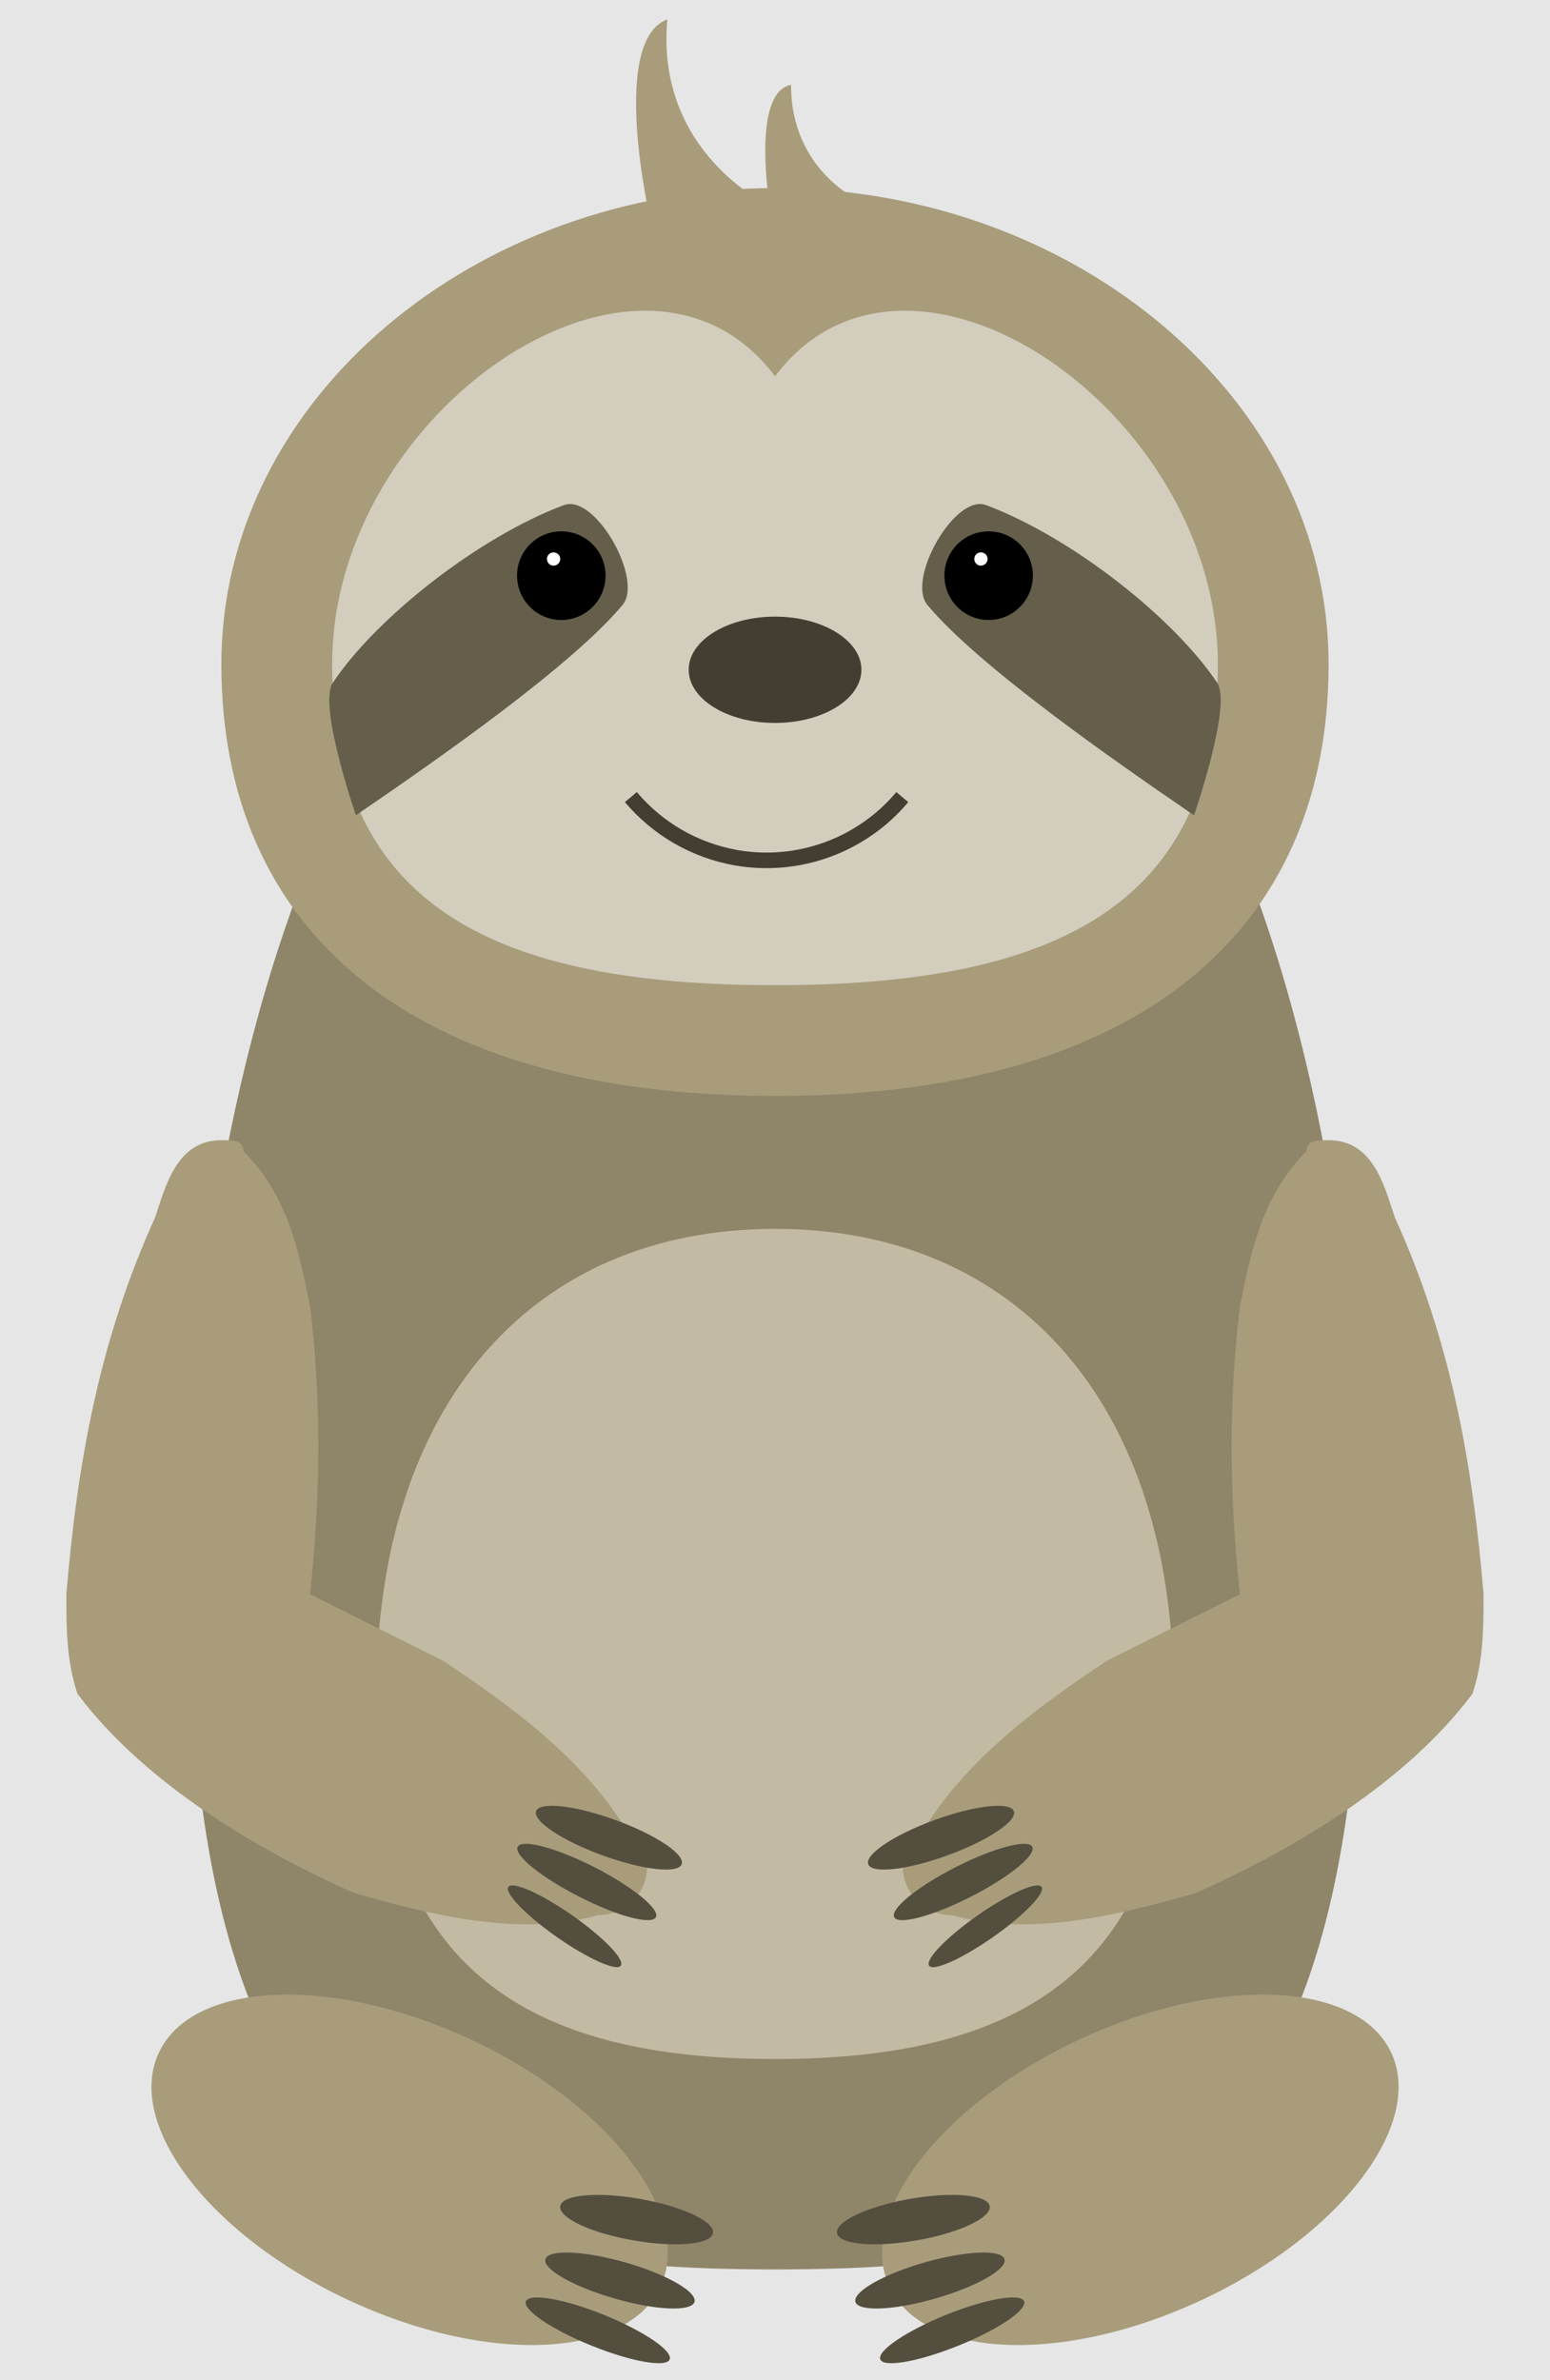 <?xml version='1.0' encoding='UTF-8'?>
<!-- This file was generated by dvisvgm 2.6.3 -->
<svg version='1.1' xmlns='http://www.w3.org/2000/svg' xmlns:xlink='http://www.w3.org/1999/xlink' viewBox='0 -60.945 39.685 60.945'>
<rect x="0" y="-60.945" width="39.685" height="60.945" fill="#333333" stroke="none"/>
<g id='page1'>
<g transform='matrix(1 0 0 -1 0 0)'>
<path d='M0 0H39.832V61.172H0Z' fill='#e6e6e6'/>
<path d='M34.867 20.695C34.867 4.82 28.914 2.836 19.844 2.836C10.77 2.836 4.816 4.82 4.816 20.695C4.816 36.566 10.77 49.605 19.844 49.605C29.195 49.605 34.867 36.566 34.867 20.695Z' fill='#8f8569'/>
<path d='M16.645 55.344C16.645 55.344 15.594 59.895 17.086 60.449C16.773 57.027 19.707 55.672 19.707 55.672S19.223 58.582 20.254 58.773C20.246 56.578 22.023 55.797 22.023 55.797Z' fill='#a89c7b'/>
<path d='M34.016 43.938C34.016 50.742 27.496 56.129 19.844 56.129C12.188 56.129 5.668 50.742 5.668 43.938S10.488 32.883 19.844 32.883C29.195 32.883 34.016 37.133 34.016 43.938Z' fill='#a89c7b'/>
<path d='M31.18 43.938C31.18 50.457 23.242 55.844 19.844 51.309C16.441 55.844 8.504 50.457 8.504 43.938C8.504 37.703 12.754 35.719 19.844 35.719C26.93 35.719 31.18 37.703 31.18 43.938Z' fill='#d3cdbd'/>
<path d='M30.57 40.07C28.379 41.566 25.027 43.918 23.746 45.453C23.199 46.105 24.445 48.309 25.246 48.012C27.418 47.199 30.039 45.145 31.164 43.461C31.547 42.883 30.57 40.07 30.57 40.07Z' fill='#655e4a'/>
<path d='M9.113 40.07C11.305 41.566 14.656 43.918 15.938 45.453C16.484 46.105 15.238 48.309 14.438 48.012C12.266 47.199 9.645 45.145 8.52 43.461C8.137 42.883 9.113 40.07 9.113 40.07Z' fill='#655e4a'/>
<path d='M26.445 46.207C26.445 46.832 25.938 47.34 25.312 47.34S24.18 46.832 24.18 46.207C24.18 45.578 24.688 45.07 25.312 45.07S26.445 45.578 26.445 46.207Z'/>
<path d='M15.504 46.207C15.504 46.832 14.996 47.34 14.371 47.34S13.238 46.832 13.238 46.207C13.238 45.578 13.746 45.07 14.371 45.07S15.504 45.578 15.504 46.207Z'/>
<path d='M14.344 46.633C14.344 46.727 14.266 46.801 14.172 46.801S14.004 46.727 14.004 46.633C14.004 46.539 14.078 46.461 14.172 46.461S14.344 46.539 14.344 46.633Z' fill='#fff'/>
<path d='M25.285 46.633C25.285 46.727 25.207 46.801 25.113 46.801S24.945 46.727 24.945 46.633C24.945 46.539 25.02 46.461 25.113 46.461S25.285 46.539 25.285 46.633Z' fill='#fff'/>
<path d='M22.055 43.797C22.055 44.547 21.062 45.156 19.844 45.156C18.621 45.156 17.633 44.547 17.633 43.797C17.633 43.043 18.621 42.434 19.844 42.434C21.062 42.434 22.055 43.043 22.055 43.797Z' fill='#433e31'/>
<path d='M23.102 40.535C22.062 39.297 20.438 38.703 18.84 38.984C17.789 39.172 16.84 39.719 16.152 40.535' stroke='#433e31' fill='none' stroke-width='0.399' stroke-miterlimit='10'/>
<path d='M30.047 17.574C30.047 10.488 26.078 8.223 19.844 8.223C13.605 8.223 9.637 10.488 9.637 17.574C9.637 24.945 13.605 29.48 19.844 29.48C26.078 29.48 30.047 24.945 30.047 17.574Z' fill='#c2baa3'/>
<path d='M5.668 31.75C4.535 31.75 4.25 30.613 3.969 29.766C2.551 26.648 1.984 23.527 1.699 20.125C1.699 19.277 1.699 18.426 1.984 17.574C3.684 15.309 6.519 13.605 9.07 12.473C11.055 11.906 13.324 11.34 15.305 11.906C16.441 11.906 17.008 13.324 16.156 13.891C15.023 15.875 13.039 17.293 11.336 18.426C10.203 18.992 9.07 19.559 7.938 20.125C8.219 22.68 8.219 25.23 7.938 27.496C7.652 28.914 7.371 30.332 6.234 31.465C6.234 31.75 5.953 31.75 5.668 31.75Z' fill='#a89c7b'/>
<path d='M34.016 31.75C35.148 31.75 35.434 30.613 35.715 29.766C37.133 26.648 37.699 23.527 37.984 20.125C37.984 19.277 37.984 18.426 37.699 17.574C36 15.309 33.164 13.605 30.613 12.473C28.629 11.906 26.363 11.34 24.379 11.906C23.242 11.906 22.676 13.324 23.527 13.891C24.66 15.875 26.645 17.293 28.348 18.426C29.48 18.992 30.613 19.559 31.746 20.125C31.465 22.68 31.465 25.23 31.746 27.496C32.031 28.914 32.316 30.332 33.449 31.465C33.449 31.75 33.73 31.75 34.016 31.75Z' fill='#a89c7b'/>
<path d='M23.93 14.344C22.898 13.969 22.137 13.461 22.23 13.211C22.32 12.961 23.23 13.062 24.258 13.438C25.289 13.812 26.051 14.32 25.957 14.57C25.867 14.82 24.957 14.719 23.93 14.344Z' fill='#544e3e'/>
<path d='M24.469 13.137C23.492 12.637 22.785 12.066 22.895 11.855C23 11.648 23.879 11.879 24.855 12.379C25.832 12.875 26.535 13.449 26.43 13.656C26.324 13.867 25.445 13.633 24.469 13.137Z' fill='#544e3e'/>
<path d='M25.031 11.902C24.238 11.344 23.68 10.77 23.789 10.613C23.895 10.461 24.629 10.789 25.422 11.344C26.219 11.902 26.773 12.477 26.668 12.629C26.559 12.785 25.828 12.457 25.031 11.902Z' fill='#544e3e'/>
<path d='M15.426 13.438C16.457 13.062 17.363 12.961 17.453 13.211C17.547 13.461 16.785 13.969 15.754 14.344C14.727 14.719 13.816 14.82 13.727 14.57C13.633 14.32 14.395 13.812 15.426 13.438Z' fill='#544e3e'/>
<path d='M14.832 12.379C15.805 11.879 16.684 11.648 16.793 11.855C16.898 12.066 16.191 12.637 15.215 13.137C14.238 13.633 13.363 13.867 13.254 13.656C13.148 13.449 13.855 12.875 14.832 12.379Z' fill='#544e3e'/>
<path d='M14.262 11.344C15.055 10.789 15.789 10.461 15.895 10.613C16.004 10.77 15.445 11.344 14.652 11.902C13.855 12.457 13.125 12.785 13.016 12.629C12.91 12.477 13.465 11.902 14.262 11.344Z' fill='#544e3e'/>
<path d='M35.621 8.383C34.758 10.227 31.188 10.379 27.641 8.727C24.094 7.074 21.914 4.234 22.773 2.391C23.633 0.547 27.207 0.391 30.754 2.047C34.301 3.699 36.48 6.535 35.621 8.383Z' fill='#a89c7b'/>
<path d='M16.91 2.391C17.77 4.234 15.594 7.074 12.047 8.727C8.496 10.379 4.926 10.227 4.066 8.383C3.203 6.535 5.383 3.699 8.93 2.047C12.477 0.391 16.051 0.547 16.91 2.391Z' fill='#a89c7b'/>
<path d='M18.254 3.766C18.305 4.059 17.473 4.449 16.391 4.641C15.312 4.832 14.395 4.75 14.344 4.457C14.293 4.164 15.125 3.77 16.207 3.582C17.285 3.391 18.203 3.473 18.254 3.766Z' fill='#544e3e'/>
<path d='M17.781 2.004C17.855 2.262 17.059 2.715 16.008 3.016C14.953 3.316 14.039 3.355 13.965 3.098C13.891 2.844 14.688 2.391 15.742 2.09C16.793 1.785 17.707 1.75 17.781 2.004Z' fill='#544e3e'/>
<path d='M17.145 0.531C17.234 0.75 16.48 1.258 15.465 1.672C14.449 2.082 13.555 2.238 13.465 2.02C13.379 1.801 14.133 1.293 15.148 0.883C16.164 0.473 17.059 0.316 17.145 0.531Z' fill='#544e3e'/>
<path d='M25.34 4.457C25.289 4.75 24.371 4.832 23.293 4.641C22.211 4.449 21.379 4.059 21.43 3.766C21.484 3.473 22.398 3.391 23.48 3.582C24.559 3.77 25.391 4.164 25.34 4.457Z' fill='#544e3e'/>
<path d='M25.719 3.098C25.645 3.355 24.73 3.316 23.676 3.016C22.625 2.715 21.828 2.262 21.902 2.004C21.977 1.75 22.891 1.785 23.941 2.09C24.996 2.391 25.793 2.844 25.719 3.098Z' fill='#544e3e'/>
<path d='M26.219 2.02C26.129 2.238 25.234 2.082 24.219 1.672C23.203 1.258 22.449 0.75 22.539 0.531C22.625 0.316 23.52 0.473 24.535 0.883C25.555 1.293 26.305 1.801 26.219 2.02Z' fill='#544e3e'/>
</g>
</g>
</svg>